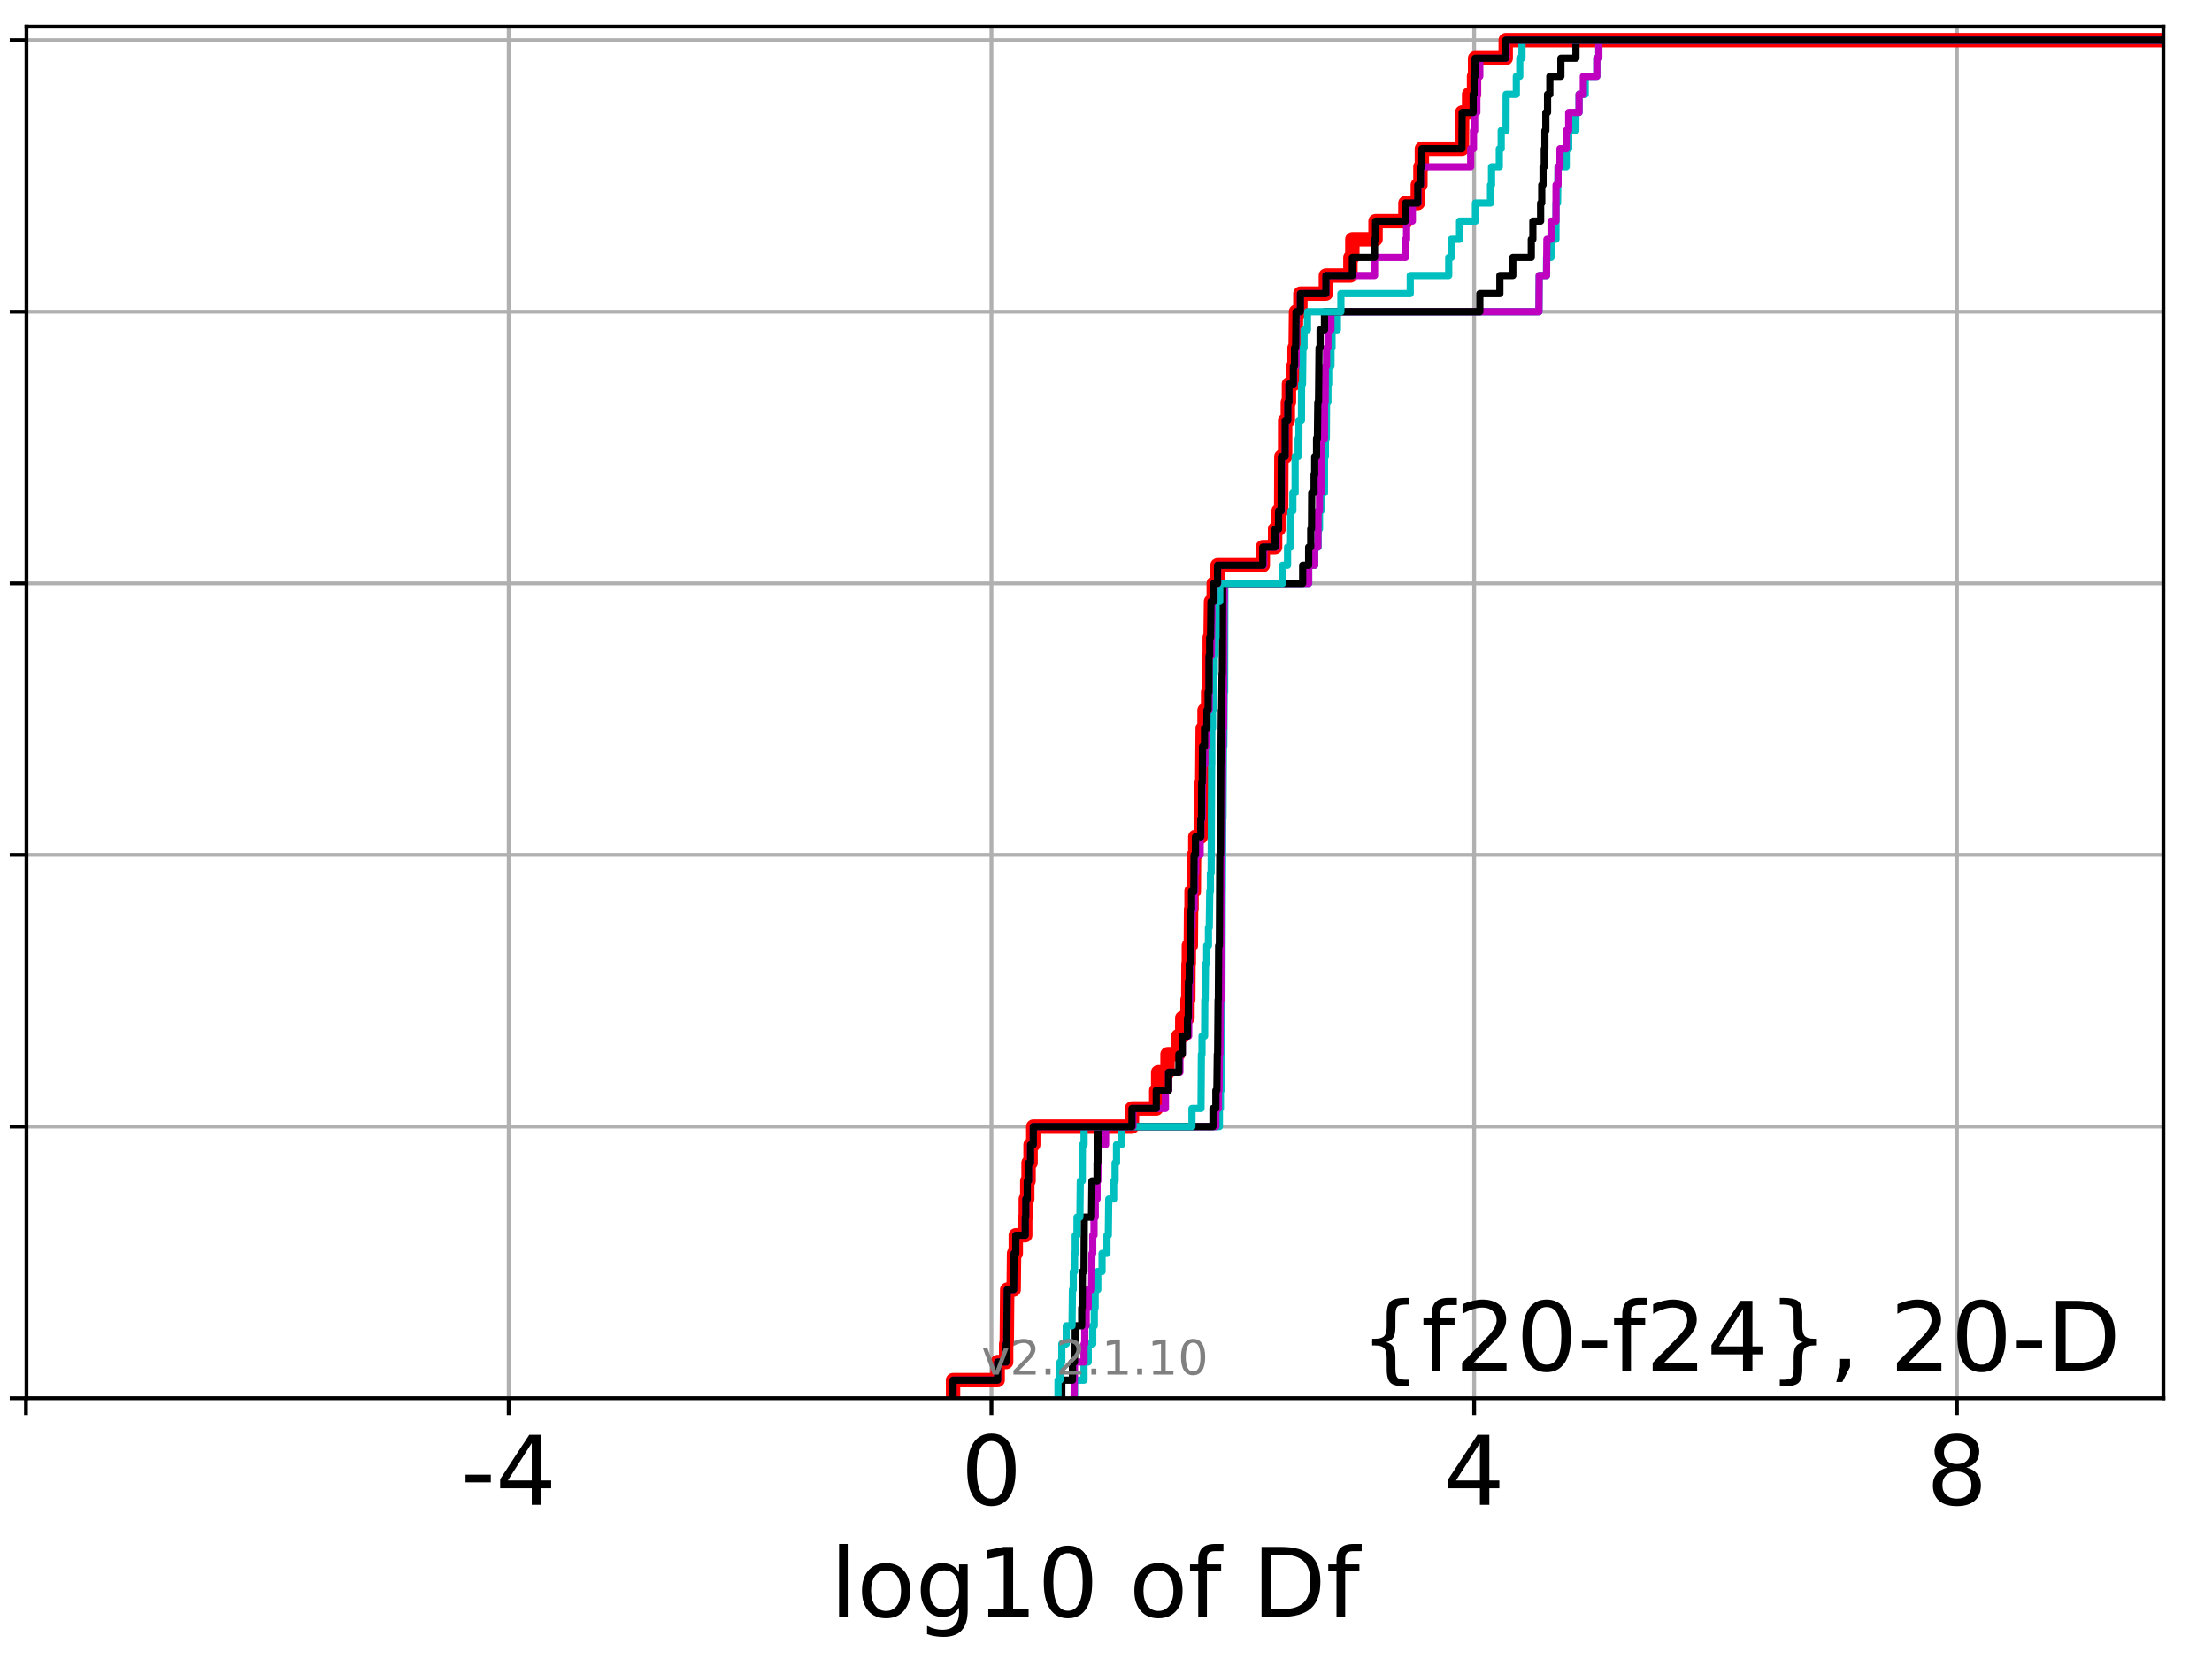 <?xml version="1.0" encoding="utf-8" standalone="no"?>
<!DOCTYPE svg PUBLIC "-//W3C//DTD SVG 1.1//EN"
  "http://www.w3.org/Graphics/SVG/1.1/DTD/svg11.dtd">
<!-- Created with matplotlib (http://matplotlib.org/) -->
<svg height="345.6pt" version="1.1" viewBox="0 0 460.8 345.6" width="460.8pt" xmlns="http://www.w3.org/2000/svg" xmlns:xlink="http://www.w3.org/1999/xlink">
 <defs>
  <style type="text/css">
*{stroke-linecap:butt;stroke-linejoin:round;}
  </style>
 </defs>
 <g id="figure_1">
  <g id="patch_1">
   <path d="M 0 345.6 
L 460.8 345.6 
L 460.8 0 
L 0 0 
z
" style="fill:#ffffff;"/>
  </g>
  <g id="axes_1">
   <g id="patch_2">
    <path d="M 5.52 291.28 
L 450.672 291.28 
L 450.672 5.52 
L 5.52 5.52 
z
" style="fill:#ffffff;"/>
   </g>
   <g id="matplotlib.axis_1">
    <g id="xtick_1">
     <g id="line2d_1">
      <path clip-path="url(#p6a6079d1a7)" d="M 5.411 291.28 
L 5.411 5.52 
" style="fill:none;stroke:#b0b0b0;stroke-linecap:square;stroke-width:0.8;"/>
     </g>
     <g id="line2d_2">
      <defs>
       <path d="M 0 0 
L 0 3.5 
" id="m0b8a33585e" style="stroke:#000000;stroke-width:0.8;"/>
      </defs>
      <g>
       <use style="stroke:#000000;stroke-width:0.8;" x="5.411" xlink:href="#m0b8a33585e" y="291.28"/>
      </g>
     </g>
    </g>
    <g id="xtick_2">
     <g id="line2d_3">
      <path clip-path="url(#p6a6079d1a7)" d="M 105.973 291.28 
L 105.973 5.52 
" style="fill:none;stroke:#b0b0b0;stroke-linecap:square;stroke-width:0.8;"/>
     </g>
     <g id="line2d_4">
      <g>
       <use style="stroke:#000000;stroke-width:0.8;" x="105.973" xlink:href="#m0b8a33585e" y="291.28"/>
      </g>
     </g>
     <g id="text_1">
      <!-- -4 -->
      <defs>
       <path d="M 4.891 31.391 
L 31.203 31.391 
L 31.203 23.391 
L 4.891 23.391 
z
" id="DejaVuSans-2d"/>
       <path d="M 37.797 64.312 
L 12.891 25.391 
L 37.797 25.391 
z
M 35.203 72.906 
L 47.609 72.906 
L 47.609 25.391 
L 58.016 25.391 
L 58.016 17.188 
L 47.609 17.188 
L 47.609 0 
L 37.797 0 
L 37.797 17.188 
L 4.891 17.188 
L 4.891 26.703 
z
" id="DejaVuSans-34"/>
      </defs>
      <g transform="translate(96.003 313.477)scale(0.2 -0.2)">
       <use xlink:href="#DejaVuSans-2d"/>
       <use x="36.084" xlink:href="#DejaVuSans-34"/>
      </g>
     </g>
    </g>
    <g id="xtick_3">
     <g id="line2d_5">
      <path clip-path="url(#p6a6079d1a7)" d="M 206.535 291.28 
L 206.535 5.52 
" style="fill:none;stroke:#b0b0b0;stroke-linecap:square;stroke-width:0.8;"/>
     </g>
     <g id="line2d_6">
      <g>
       <use style="stroke:#000000;stroke-width:0.8;" x="206.535" xlink:href="#m0b8a33585e" y="291.28"/>
      </g>
     </g>
     <g id="text_2">
      <!-- 0 -->
      <defs>
       <path d="M 31.781 66.406 
Q 24.172 66.406 20.328 58.906 
Q 16.5 51.422 16.5 36.375 
Q 16.5 21.391 20.328 13.891 
Q 24.172 6.391 31.781 6.391 
Q 39.453 6.391 43.281 13.891 
Q 47.125 21.391 47.125 36.375 
Q 47.125 51.422 43.281 58.906 
Q 39.453 66.406 31.781 66.406 
z
M 31.781 74.219 
Q 44.047 74.219 50.516 64.516 
Q 56.984 54.828 56.984 36.375 
Q 56.984 17.969 50.516 8.266 
Q 44.047 -1.422 31.781 -1.422 
Q 19.531 -1.422 13.062 8.266 
Q 6.594 17.969 6.594 36.375 
Q 6.594 54.828 13.062 64.516 
Q 19.531 74.219 31.781 74.219 
z
" id="DejaVuSans-30"/>
      </defs>
      <g transform="translate(200.172 313.477)scale(0.2 -0.2)">
       <use xlink:href="#DejaVuSans-30"/>
      </g>
     </g>
    </g>
    <g id="xtick_4">
     <g id="line2d_7">
      <path clip-path="url(#p6a6079d1a7)" d="M 307.096 291.28 
L 307.096 5.52 
" style="fill:none;stroke:#b0b0b0;stroke-linecap:square;stroke-width:0.8;"/>
     </g>
     <g id="line2d_8">
      <g>
       <use style="stroke:#000000;stroke-width:0.8;" x="307.096" xlink:href="#m0b8a33585e" y="291.28"/>
      </g>
     </g>
     <g id="text_3">
      <!-- 4 -->
      <g transform="translate(300.734 313.477)scale(0.2 -0.2)">
       <use xlink:href="#DejaVuSans-34"/>
      </g>
     </g>
    </g>
    <g id="xtick_5">
     <g id="line2d_9">
      <path clip-path="url(#p6a6079d1a7)" d="M 407.658 291.28 
L 407.658 5.52 
" style="fill:none;stroke:#b0b0b0;stroke-linecap:square;stroke-width:0.8;"/>
     </g>
     <g id="line2d_10">
      <g>
       <use style="stroke:#000000;stroke-width:0.8;" x="407.658" xlink:href="#m0b8a33585e" y="291.28"/>
      </g>
     </g>
     <g id="text_4">
      <!-- 8 -->
      <defs>
       <path d="M 31.781 34.625 
Q 24.75 34.625 20.719 30.859 
Q 16.703 27.094 16.703 20.516 
Q 16.703 13.922 20.719 10.156 
Q 24.75 6.391 31.781 6.391 
Q 38.812 6.391 42.859 10.172 
Q 46.922 13.969 46.922 20.516 
Q 46.922 27.094 42.891 30.859 
Q 38.875 34.625 31.781 34.625 
z
M 21.922 38.812 
Q 15.578 40.375 12.031 44.719 
Q 8.5 49.078 8.5 55.328 
Q 8.5 64.062 14.719 69.141 
Q 20.953 74.219 31.781 74.219 
Q 42.672 74.219 48.875 69.141 
Q 55.078 64.062 55.078 55.328 
Q 55.078 49.078 51.531 44.719 
Q 48 40.375 41.703 38.812 
Q 48.828 37.156 52.797 32.312 
Q 56.781 27.484 56.781 20.516 
Q 56.781 9.906 50.312 4.234 
Q 43.844 -1.422 31.781 -1.422 
Q 19.734 -1.422 13.25 4.234 
Q 6.781 9.906 6.781 20.516 
Q 6.781 27.484 10.781 32.312 
Q 14.797 37.156 21.922 38.812 
z
M 18.312 54.391 
Q 18.312 48.734 21.844 45.562 
Q 25.391 42.391 31.781 42.391 
Q 38.141 42.391 41.719 45.562 
Q 45.312 48.734 45.312 54.391 
Q 45.312 60.062 41.719 63.234 
Q 38.141 66.406 31.781 66.406 
Q 25.391 66.406 21.844 63.234 
Q 18.312 60.062 18.312 54.391 
z
" id="DejaVuSans-38"/>
      </defs>
      <g transform="translate(401.296 313.477)scale(0.2 -0.2)">
       <use xlink:href="#DejaVuSans-38"/>
      </g>
     </g>
    </g>
    <g id="text_5">
     <!-- log10 of Df -->
     <defs>
      <path d="M 9.422 75.984 
L 18.406 75.984 
L 18.406 0 
L 9.422 0 
z
" id="DejaVuSans-6c"/>
      <path d="M 30.609 48.391 
Q 23.391 48.391 19.188 42.75 
Q 14.984 37.109 14.984 27.297 
Q 14.984 17.484 19.156 11.844 
Q 23.344 6.203 30.609 6.203 
Q 37.797 6.203 41.984 11.859 
Q 46.188 17.531 46.188 27.297 
Q 46.188 37.016 41.984 42.703 
Q 37.797 48.391 30.609 48.391 
z
M 30.609 56 
Q 42.328 56 49.016 48.375 
Q 55.719 40.766 55.719 27.297 
Q 55.719 13.875 49.016 6.219 
Q 42.328 -1.422 30.609 -1.422 
Q 18.844 -1.422 12.172 6.219 
Q 5.516 13.875 5.516 27.297 
Q 5.516 40.766 12.172 48.375 
Q 18.844 56 30.609 56 
z
" id="DejaVuSans-6f"/>
      <path d="M 45.406 27.984 
Q 45.406 37.75 41.375 43.109 
Q 37.359 48.484 30.078 48.484 
Q 22.859 48.484 18.828 43.109 
Q 14.797 37.75 14.797 27.984 
Q 14.797 18.266 18.828 12.891 
Q 22.859 7.516 30.078 7.516 
Q 37.359 7.516 41.375 12.891 
Q 45.406 18.266 45.406 27.984 
z
M 54.391 6.781 
Q 54.391 -7.172 48.188 -13.984 
Q 42 -20.797 29.203 -20.797 
Q 24.469 -20.797 20.266 -20.094 
Q 16.062 -19.391 12.109 -17.922 
L 12.109 -9.188 
Q 16.062 -11.328 19.922 -12.344 
Q 23.781 -13.375 27.781 -13.375 
Q 36.625 -13.375 41.016 -8.766 
Q 45.406 -4.156 45.406 5.172 
L 45.406 9.625 
Q 42.625 4.781 38.281 2.391 
Q 33.938 0 27.875 0 
Q 17.828 0 11.672 7.656 
Q 5.516 15.328 5.516 27.984 
Q 5.516 40.672 11.672 48.328 
Q 17.828 56 27.875 56 
Q 33.938 56 38.281 53.609 
Q 42.625 51.219 45.406 46.391 
L 45.406 54.688 
L 54.391 54.688 
z
" id="DejaVuSans-67"/>
      <path d="M 12.406 8.297 
L 28.516 8.297 
L 28.516 63.922 
L 10.984 60.406 
L 10.984 69.391 
L 28.422 72.906 
L 38.281 72.906 
L 38.281 8.297 
L 54.391 8.297 
L 54.391 0 
L 12.406 0 
z
" id="DejaVuSans-31"/>
      <path id="DejaVuSans-20"/>
      <path d="M 37.109 75.984 
L 37.109 68.5 
L 28.516 68.5 
Q 23.688 68.5 21.797 66.547 
Q 19.922 64.594 19.922 59.516 
L 19.922 54.688 
L 34.719 54.688 
L 34.719 47.703 
L 19.922 47.703 
L 19.922 0 
L 10.891 0 
L 10.891 47.703 
L 2.297 47.703 
L 2.297 54.688 
L 10.891 54.688 
L 10.891 58.5 
Q 10.891 67.625 15.141 71.797 
Q 19.391 75.984 28.609 75.984 
z
" id="DejaVuSans-66"/>
      <path d="M 19.672 64.797 
L 19.672 8.109 
L 31.594 8.109 
Q 46.688 8.109 53.688 14.938 
Q 60.688 21.781 60.688 36.531 
Q 60.688 51.172 53.688 57.984 
Q 46.688 64.797 31.594 64.797 
z
M 9.812 72.906 
L 30.078 72.906 
Q 51.266 72.906 61.172 64.094 
Q 71.094 55.281 71.094 36.531 
Q 71.094 17.672 61.125 8.828 
Q 51.172 0 30.078 0 
L 9.812 0 
z
" id="DejaVuSans-44"/>
     </defs>
     <g transform="translate(172.91 336.833)scale(0.2 -0.2)">
      <use xlink:href="#DejaVuSans-6c"/>
      <use x="27.783" xlink:href="#DejaVuSans-6f"/>
      <use x="88.965" xlink:href="#DejaVuSans-67"/>
      <use x="152.441" xlink:href="#DejaVuSans-31"/>
      <use x="216.064" xlink:href="#DejaVuSans-30"/>
      <use x="279.688" xlink:href="#DejaVuSans-20"/>
      <use x="311.475" xlink:href="#DejaVuSans-6f"/>
      <use x="372.656" xlink:href="#DejaVuSans-66"/>
      <use x="407.861" xlink:href="#DejaVuSans-20"/>
      <use x="439.648" xlink:href="#DejaVuSans-44"/>
      <use x="516.65" xlink:href="#DejaVuSans-66"/>
     </g>
    </g>
   </g>
   <g id="matplotlib.axis_2">
    <g id="ytick_1">
     <g id="line2d_11">
      <path clip-path="url(#p6a6079d1a7)" d="M 5.52 291.28 
L 450.672 291.28 
" style="fill:none;stroke:#b0b0b0;stroke-linecap:square;stroke-width:0.8;"/>
     </g>
     <g id="line2d_12">
      <defs>
       <path d="M 0 0 
L -3.5 0 
" id="m394e73ec4a" style="stroke:#000000;stroke-width:0.8;"/>
      </defs>
      <g>
       <use style="stroke:#000000;stroke-width:0.8;" x="5.52" xlink:href="#m394e73ec4a" y="291.28"/>
      </g>
     </g>
    </g>
    <g id="ytick_2">
     <g id="line2d_13">
      <path clip-path="url(#p6a6079d1a7)" d="M 5.52 234.694 
L 450.672 234.694 
" style="fill:none;stroke:#b0b0b0;stroke-linecap:square;stroke-width:0.8;"/>
     </g>
     <g id="line2d_14">
      <g>
       <use style="stroke:#000000;stroke-width:0.8;" x="5.52" xlink:href="#m394e73ec4a" y="234.694"/>
      </g>
     </g>
    </g>
    <g id="ytick_3">
     <g id="line2d_15">
      <path clip-path="url(#p6a6079d1a7)" d="M 5.52 178.108 
L 450.672 178.108 
" style="fill:none;stroke:#b0b0b0;stroke-linecap:square;stroke-width:0.8;"/>
     </g>
     <g id="line2d_16">
      <g>
       <use style="stroke:#000000;stroke-width:0.8;" x="5.52" xlink:href="#m394e73ec4a" y="178.108"/>
      </g>
     </g>
    </g>
    <g id="ytick_4">
     <g id="line2d_17">
      <path clip-path="url(#p6a6079d1a7)" d="M 5.52 121.522 
L 450.672 121.522 
" style="fill:none;stroke:#b0b0b0;stroke-linecap:square;stroke-width:0.8;"/>
     </g>
     <g id="line2d_18">
      <g>
       <use style="stroke:#000000;stroke-width:0.8;" x="5.52" xlink:href="#m394e73ec4a" y="121.522"/>
      </g>
     </g>
    </g>
    <g id="ytick_5">
     <g id="line2d_19">
      <path clip-path="url(#p6a6079d1a7)" d="M 5.52 64.935 
L 450.672 64.935 
" style="fill:none;stroke:#b0b0b0;stroke-linecap:square;stroke-width:0.8;"/>
     </g>
     <g id="line2d_20">
      <g>
       <use style="stroke:#000000;stroke-width:0.8;" x="5.52" xlink:href="#m394e73ec4a" y="64.935"/>
      </g>
     </g>
    </g>
    <g id="ytick_6">
     <g id="line2d_21">
      <path clip-path="url(#p6a6079d1a7)" d="M 5.52 8.349 
L 450.672 8.349 
" style="fill:none;stroke:#b0b0b0;stroke-linecap:square;stroke-width:0.8;"/>
     </g>
     <g id="line2d_22">
      <g>
       <use style="stroke:#000000;stroke-width:0.8;" x="5.52" xlink:href="#m394e73ec4a" y="8.349"/>
      </g>
     </g>
    </g>
   </g>
   <g id="line2d_23">
    <path clip-path="url(#p6a6079d1a7)" d="M 198.537 291.28 
L 198.537 287.508 
L 207.829 287.508 
L 207.829 283.735 
L 209.599 283.735 
L 209.599 279.963 
L 209.721 279.963 
L 209.822 268.646 
L 211.165 268.646 
L 211.246 261.101 
L 211.606 261.101 
L 211.606 257.328 
L 213.575 257.328 
L 213.575 253.556 
L 213.687 253.556 
L 213.687 249.783 
L 213.998 249.783 
L 213.998 246.011 
L 214.268 246.011 
L 214.268 242.239 
L 214.685 242.239 
L 214.685 238.466 
L 215.249 238.466 
L 215.249 234.694 
L 235.806 234.694 
L 235.806 230.921 
L 240.868 230.921 
L 240.868 227.149 
L 241.27 227.149 
L 241.27 223.377 
L 243.218 223.377 
L 243.218 219.604 
L 245.446 219.604 
L 245.446 215.832 
L 246.287 215.832 
L 246.287 212.059 
L 247.377 212.059 
L 247.377 208.287 
L 247.538 208.287 
L 247.579 200.742 
L 247.659 200.742 
L 247.659 196.97 
L 248.069 196.97 
L 248.119 189.425 
L 248.221 189.425 
L 248.221 185.653 
L 248.693 185.653 
L 248.744 178.108 
L 249.004 178.108 
L 249.004 174.335 
L 250.145 174.335 
L 250.145 170.563 
L 250.307 170.563 
L 250.331 163.018 
L 250.447 163.018 
L 250.539 151.701 
L 250.926 151.701 
L 250.926 147.928 
L 251.677 147.928 
L 251.677 144.156 
L 251.842 144.156 
L 251.861 136.611 
L 252.003 136.611 
L 252.003 132.839 
L 252.184 132.839 
L 252.275 125.294 
L 252.845 125.294 
L 252.845 121.522 
L 253.634 121.522 
L 253.634 117.749 
L 263.065 117.749 
L 263.065 113.977 
L 265.629 113.977 
L 265.629 110.204 
L 266.348 110.204 
L 266.348 106.432 
L 266.888 106.432 
L 266.935 95.115 
L 267.716 95.115 
L 267.725 87.57 
L 268.279 87.57 
L 268.279 83.797 
L 268.513 83.797 
L 268.513 80.025 
L 269.427 80.025 
L 269.427 76.253 
L 269.679 76.253 
L 269.679 72.48 
L 269.907 72.48 
L 269.986 64.935 
L 270.893 64.935 
L 270.893 61.163 
L 276.206 61.163 
L 276.206 57.391 
L 281.315 57.391 
L 281.315 53.618 
L 281.718 53.618 
L 281.718 49.846 
L 286.549 49.846 
L 286.549 46.073 
L 292.776 46.073 
L 292.776 42.301 
L 295.353 42.301 
L 295.353 38.529 
L 295.901 38.529 
L 295.901 34.756 
L 296.202 34.756 
L 296.202 30.984 
L 304.547 30.984 
L 304.591 23.439 
L 306.04 23.439 
L 306.04 19.667 
L 307.067 19.667 
L 307.067 15.894 
L 307.287 15.894 
L 307.287 12.122 
L 313.667 12.122 
L 313.667 8.349 
L 313.667 8.349 
L 450.672 8.349 
L 450.672 8.349 
" style="fill:none;stroke:#ff0000;stroke-linecap:square;stroke-width:3;"/>
   </g>
   <g id="line2d_24">
    <path clip-path="url(#p6a6079d1a7)" d="M 223.849 291.28 
L 223.849 287.508 
L 225.818 287.508 
L 225.818 283.735 
L 226.697 283.735 
L 226.697 279.963 
L 227.633 279.963 
L 227.633 276.19 
L 227.954 276.19 
L 227.954 272.418 
L 228.134 272.418 
L 228.134 268.646 
L 228.692 268.646 
L 228.692 264.873 
L 229.577 264.873 
L 229.577 261.101 
L 230.601 261.101 
L 230.601 257.328 
L 230.882 257.328 
L 230.969 249.783 
L 231.992 249.783 
L 231.992 246.011 
L 232.291 246.011 
L 232.291 242.239 
L 232.59 242.239 
L 232.59 238.466 
L 233.616 238.466 
L 233.616 234.694 
L 254.019 234.694 
L 254.019 230.921 
L 254.236 230.921 
L 254.236 227.149 
L 254.399 227.149 
L 254.462 212.059 
L 254.529 212.059 
L 254.625 185.653 
L 254.641 185.653 
L 254.718 170.563 
L 254.767 170.563 
L 254.861 155.473 
L 254.944 155.473 
L 255.029 144.156 
L 255.113 144.156 
L 255.161 121.522 
L 272.615 121.522 
L 272.615 117.749 
L 273.87 117.749 
L 273.87 113.977 
L 274.589 113.977 
L 274.589 110.204 
L 274.873 110.204 
L 274.873 106.432 
L 275.207 106.432 
L 275.207 102.66 
L 275.908 102.66 
L 275.909 95.115 
L 276.097 95.115 
L 276.097 91.342 
L 276.299 91.342 
L 276.34 83.797 
L 276.633 83.797 
L 276.633 80.025 
L 276.788 80.025 
L 276.788 76.253 
L 277.266 76.253 
L 277.266 72.48 
L 277.48 72.48 
L 277.48 68.708 
L 278.601 68.708 
L 278.601 64.935 
L 320.582 64.935 
L 320.639 57.391 
L 322.172 57.391 
L 322.172 53.618 
L 323.113 53.618 
L 323.113 49.846 
L 324.133 49.846 
L 324.151 42.301 
L 324.465 42.301 
L 324.573 34.756 
L 326.277 34.756 
L 326.277 30.984 
L 326.787 30.984 
L 326.787 27.211 
L 328.286 27.211 
L 328.286 23.439 
L 328.946 23.439 
L 328.946 19.667 
L 330.229 19.667 
L 330.229 15.894 
L 332.653 15.894 
L 332.653 12.122 
L 333.063 12.122 
L 333.063 8.349 
L 333.063 8.349 
L 450.672 8.349 
L 450.672 8.349 
" style="fill:none;stroke:#00bfbf;stroke-linecap:square;stroke-width:1.5;"/>
   </g>
   <g id="line2d_25">
    <path clip-path="url(#p6a6079d1a7)" d="M 223.753 291.28 
L 223.849 283.735 
L 225.818 283.735 
L 225.818 279.963 
L 225.972 279.963 
L 225.972 276.19 
L 226.272 276.19 
L 226.272 272.418 
L 226.697 272.418 
L 226.697 268.646 
L 227.404 268.646 
L 227.464 261.101 
L 227.633 261.101 
L 227.633 257.328 
L 227.902 257.328 
L 227.902 253.556 
L 228.16 253.556 
L 228.16 249.783 
L 228.537 249.783 
L 228.537 246.011 
L 228.692 246.011 
L 228.783 238.466 
L 230.312 238.466 
L 230.312 234.694 
L 253.283 234.694 
L 253.283 230.921 
L 253.824 230.921 
L 253.824 227.149 
L 253.954 227.149 
L 254.019 219.604 
L 254.132 219.604 
L 254.236 208.287 
L 254.388 208.287 
L 254.495 181.88 
L 254.529 181.88 
L 254.625 166.79 
L 254.641 166.79 
L 254.718 155.473 
L 254.776 155.473 
L 254.776 151.701 
L 254.89 151.701 
L 254.993 125.294 
L 255.029 125.294 
L 255.029 121.522 
L 272.615 121.522 
L 272.615 117.749 
L 273.87 117.749 
L 273.87 113.977 
L 274.533 113.977 
L 274.589 106.432 
L 274.873 106.432 
L 274.873 102.66 
L 275.207 102.66 
L 275.207 98.887 
L 275.326 98.887 
L 275.332 91.342 
L 275.908 91.342 
L 275.909 83.797 
L 276.043 83.797 
L 276.097 76.253 
L 276.34 76.253 
L 276.34 72.48 
L 276.633 72.48 
L 276.633 68.708 
L 277.247 68.708 
L 277.247 64.935 
L 320.582 64.935 
L 320.639 57.391 
L 322.172 57.391 
L 322.25 49.846 
L 323.113 49.846 
L 323.113 46.073 
L 324.133 46.073 
L 324.151 38.529 
L 324.573 38.529 
L 324.573 34.756 
L 324.967 34.756 
L 324.967 30.984 
L 326.277 30.984 
L 326.277 27.211 
L 326.787 27.211 
L 326.787 23.439 
L 328.946 23.439 
L 328.946 19.667 
L 329.834 19.667 
L 329.834 15.894 
L 332.653 15.894 
L 332.653 12.122 
L 333.063 12.122 
L 333.063 8.349 
L 333.063 8.349 
L 450.672 8.349 
L 450.672 8.349 
" style="fill:none;stroke:#bf00bf;stroke-linecap:square;stroke-width:1.5;"/>
   </g>
   <g id="line2d_26">
    <path clip-path="url(#p6a6079d1a7)" d="M 221.192 291.28 
L 221.192 287.508 
L 223.411 287.508 
L 223.411 283.735 
L 223.849 283.735 
L 223.849 279.963 
L 223.99 279.963 
L 223.99 276.19 
L 225.34 276.19 
L 225.34 272.418 
L 225.453 272.418 
L 225.482 264.873 
L 225.818 264.873 
L 225.874 253.556 
L 227.38 253.556 
L 227.464 246.011 
L 228.537 246.011 
L 228.537 242.239 
L 228.692 242.239 
L 228.783 234.694 
L 252.679 234.694 
L 252.679 230.921 
L 253.283 230.921 
L 253.283 227.149 
L 253.496 227.149 
L 253.587 219.604 
L 253.654 219.604 
L 253.749 208.287 
L 253.806 208.287 
L 253.868 196.97 
L 254.017 196.97 
L 254.108 178.108 
L 254.226 178.108 
L 254.317 159.246 
L 254.339 159.246 
L 254.435 147.928 
L 254.495 147.928 
L 254.576 140.384 
L 254.629 140.384 
L 254.703 121.522 
L 271.369 121.522 
L 271.369 117.749 
L 272.615 117.749 
L 272.615 113.977 
L 273.049 113.977 
L 273.049 110.204 
L 273.215 110.204 
L 273.252 102.66 
L 273.744 102.66 
L 273.744 98.887 
L 273.873 98.887 
L 273.873 95.115 
L 274.262 95.115 
L 274.262 91.342 
L 274.442 91.342 
L 274.524 83.797 
L 274.67 83.797 
L 274.778 72.48 
L 274.994 72.48 
L 274.994 68.708 
L 275.908 68.708 
L 275.908 64.935 
L 308.275 64.935 
L 308.275 61.163 
L 312.448 61.163 
L 312.448 57.391 
L 315.148 57.391 
L 315.148 53.618 
L 318.996 53.618 
L 318.996 49.846 
L 319.325 49.846 
L 319.325 46.073 
L 320.94 46.073 
L 320.94 42.301 
L 321.174 42.301 
L 321.174 38.529 
L 321.444 38.529 
L 321.444 34.756 
L 321.702 34.756 
L 321.702 30.984 
L 321.828 30.984 
L 321.828 27.211 
L 322.026 27.211 
L 322.026 23.439 
L 322.383 23.439 
L 322.383 19.667 
L 322.859 19.667 
L 322.859 15.894 
L 325.156 15.894 
L 325.156 12.122 
L 328.298 12.122 
L 328.298 8.349 
L 328.298 8.349 
L 450.672 8.349 
L 450.672 8.349 
" style="fill:none;stroke:#000000;stroke-linecap:square;stroke-width:1.5;"/>
   </g>
   <g id="line2d_27">
    <path clip-path="url(#p6a6079d1a7)" d="M 220.404 291.28 
L 220.404 287.508 
L 220.821 287.508 
L 220.821 283.735 
L 221.192 283.735 
L 221.192 279.963 
L 222.118 279.963 
L 222.118 276.19 
L 223.325 276.19 
L 223.411 268.646 
L 223.58 268.646 
L 223.58 264.873 
L 223.849 264.873 
L 223.849 261.101 
L 223.99 261.101 
L 223.99 257.328 
L 224.362 257.328 
L 224.362 253.556 
L 224.96 253.556 
L 225.043 246.011 
L 225.453 246.011 
L 225.482 238.466 
L 225.83 238.466 
L 225.83 234.694 
L 248.307 234.694 
L 248.307 230.921 
L 250.191 230.921 
L 250.271 219.604 
L 250.399 219.604 
L 250.399 215.832 
L 250.942 215.832 
L 250.981 208.287 
L 251.054 208.287 
L 251.132 200.742 
L 251.381 200.742 
L 251.381 196.97 
L 251.741 196.97 
L 251.741 193.197 
L 251.909 193.197 
L 252.017 185.653 
L 252.148 185.653 
L 252.148 181.88 
L 252.302 181.88 
L 252.408 159.246 
L 252.436 159.246 
L 252.437 151.701 
L 252.595 151.701 
L 252.595 147.928 
L 252.758 147.928 
L 252.862 140.384 
L 252.968 140.384 
L 252.968 136.611 
L 253.118 136.611 
L 253.118 132.839 
L 253.313 132.839 
L 253.333 125.294 
L 254.097 125.294 
L 254.097 121.522 
L 267.184 121.522 
L 267.184 117.749 
L 268.221 117.749 
L 268.221 113.977 
L 268.854 113.977 
L 268.904 106.432 
L 269.323 106.432 
L 269.323 102.66 
L 269.797 102.66 
L 269.798 95.115 
L 270.428 95.115 
L 270.428 91.342 
L 270.586 91.342 
L 270.586 87.57 
L 271.116 87.57 
L 271.141 80.025 
L 271.339 80.025 
L 271.425 72.48 
L 271.659 72.48 
L 271.659 68.708 
L 272.364 68.708 
L 272.364 64.935 
L 279.33 64.935 
L 279.33 61.163 
L 293.78 61.163 
L 293.78 57.391 
L 301.793 57.391 
L 301.793 53.618 
L 302.348 53.618 
L 302.348 49.846 
L 304.058 49.846 
L 304.058 46.073 
L 307.363 46.073 
L 307.363 42.301 
L 310.502 42.301 
L 310.502 38.529 
L 310.713 38.529 
L 310.713 34.756 
L 312.33 34.756 
L 312.33 30.984 
L 312.728 30.984 
L 312.728 27.211 
L 313.735 27.211 
L 313.752 19.667 
L 315.878 19.667 
L 315.878 15.894 
L 316.596 15.894 
L 316.596 12.122 
L 317.055 12.122 
L 317.055 8.349 
L 317.055 8.349 
L 450.672 8.349 
L 450.672 8.349 
" style="fill:none;stroke:#00bfbf;stroke-linecap:square;stroke-width:1.5;"/>
   </g>
   <g id="line2d_28">
    <path clip-path="url(#p6a6079d1a7)" d="M 198.537 291.28 
L 198.537 287.508 
L 207.829 287.508 
L 207.829 283.735 
L 209.599 283.735 
L 209.599 279.963 
L 209.722 279.963 
L 209.822 268.646 
L 211.165 268.646 
L 211.246 261.101 
L 211.606 261.101 
L 211.606 257.328 
L 213.575 257.328 
L 213.575 253.556 
L 213.687 253.556 
L 213.687 249.783 
L 213.998 249.783 
L 213.998 246.011 
L 214.268 246.011 
L 214.268 242.239 
L 214.685 242.239 
L 214.685 238.466 
L 215.249 238.466 
L 215.249 234.694 
L 236.019 234.694 
L 236.019 230.921 
L 242.779 230.921 
L 242.779 227.149 
L 243.432 227.149 
L 243.432 223.377 
L 245.795 223.377 
L 245.795 219.604 
L 246.289 219.604 
L 246.289 215.832 
L 247.615 215.832 
L 247.679 208.287 
L 247.814 208.287 
L 247.814 204.515 
L 247.961 204.515 
L 247.961 200.742 
L 248.124 200.742 
L 248.227 193.197 
L 248.345 193.197 
L 248.345 189.425 
L 248.744 189.425 
L 248.744 185.653 
L 248.923 185.653 
L 248.923 181.88 
L 249.085 181.88 
L 249.085 178.108 
L 250.016 178.108 
L 250.016 174.335 
L 250.186 174.335 
L 250.186 170.563 
L 250.451 170.563 
L 250.484 163.018 
L 250.567 163.018 
L 250.567 159.246 
L 250.958 159.246 
L 250.958 155.473 
L 251.351 155.473 
L 251.429 147.928 
L 251.889 147.928 
L 251.901 136.611 
L 252.336 136.611 
L 252.446 129.066 
L 252.467 129.066 
L 252.467 125.294 
L 252.907 125.294 
L 252.907 121.522 
L 253.655 121.522 
L 253.655 117.749 
L 263.288 117.749 
L 263.288 113.977 
L 265.901 113.977 
L 265.901 110.204 
L 266.35 110.204 
L 266.35 106.432 
L 266.946 106.432 
L 267.012 95.115 
L 267.717 95.115 
L 267.79 87.57 
L 268.286 87.57 
L 268.286 83.797 
L 268.514 83.797 
L 268.514 80.025 
L 269.51 80.025 
L 269.51 76.253 
L 269.979 76.253 
L 270.09 64.935 
L 270.896 64.935 
L 270.896 61.163 
L 276.233 61.163 
L 276.233 57.391 
L 286.349 57.391 
L 286.349 53.618 
L 292.783 53.618 
L 292.783 49.846 
L 293.01 49.846 
L 293.01 46.073 
L 294.221 46.073 
L 294.221 42.301 
L 295.434 42.301 
L 295.434 38.529 
L 295.933 38.529 
L 295.933 34.756 
L 306.37 34.756 
L 306.37 30.984 
L 306.953 30.984 
L 306.953 27.211 
L 307.196 27.211 
L 307.196 23.439 
L 307.654 23.439 
L 307.654 19.667 
L 307.799 19.667 
L 307.799 15.894 
L 308.266 15.894 
L 308.266 12.122 
L 313.821 12.122 
L 313.821 8.349 
L 313.821 8.349 
L 450.672 8.349 
L 450.672 8.349 
" style="fill:none;stroke:#bf00bf;stroke-linecap:square;stroke-width:1.5;"/>
   </g>
   <g id="line2d_29">
    <path clip-path="url(#p6a6079d1a7)" d="M 198.537 291.28 
L 198.537 287.508 
L 207.829 287.508 
L 207.829 283.735 
L 209.599 283.735 
L 209.599 279.963 
L 209.721 279.963 
L 209.822 268.646 
L 211.165 268.646 
L 211.246 261.101 
L 211.606 261.101 
L 211.606 257.328 
L 213.575 257.328 
L 213.575 253.556 
L 213.687 253.556 
L 213.687 249.783 
L 213.998 249.783 
L 213.998 246.011 
L 214.268 246.011 
L 214.268 242.239 
L 214.685 242.239 
L 214.685 238.466 
L 215.249 238.466 
L 215.249 234.694 
L 235.806 234.694 
L 235.806 230.921 
L 240.868 230.921 
L 240.868 227.149 
L 243.43 227.149 
L 243.43 223.377 
L 245.585 223.377 
L 245.585 219.604 
L 246.287 219.604 
L 246.287 215.832 
L 247.377 215.832 
L 247.377 212.059 
L 247.538 212.059 
L 247.579 204.515 
L 247.749 204.515 
L 247.749 200.742 
L 247.933 200.742 
L 247.933 196.97 
L 248.069 196.97 
L 248.119 189.425 
L 248.227 189.425 
L 248.227 185.653 
L 248.693 185.653 
L 248.744 178.108 
L 249.035 178.108 
L 249.035 174.335 
L 250.145 174.335 
L 250.145 170.563 
L 250.307 170.563 
L 250.331 163.018 
L 250.447 163.018 
L 250.521 155.473 
L 250.926 155.473 
L 250.926 151.701 
L 251.422 151.701 
L 251.422 147.928 
L 251.677 147.928 
L 251.677 144.156 
L 251.842 144.156 
L 251.861 136.611 
L 252.003 136.611 
L 252.003 132.839 
L 252.184 132.839 
L 252.275 125.294 
L 252.845 125.294 
L 252.845 121.522 
L 253.634 121.522 
L 253.634 117.749 
L 263.065 117.749 
L 263.065 113.977 
L 265.629 113.977 
L 265.629 110.204 
L 266.348 110.204 
L 266.348 106.432 
L 266.888 106.432 
L 266.935 95.115 
L 267.716 95.115 
L 267.725 87.57 
L 268.279 87.57 
L 268.279 83.797 
L 268.513 83.797 
L 268.513 80.025 
L 269.427 80.025 
L 269.427 76.253 
L 269.679 76.253 
L 269.679 72.48 
L 269.907 72.48 
L 269.986 64.935 
L 270.893 64.935 
L 270.893 61.163 
L 276.206 61.163 
L 276.206 57.391 
L 281.718 57.391 
L 281.718 53.618 
L 286.343 53.618 
L 286.343 49.846 
L 286.549 49.846 
L 286.549 46.073 
L 292.776 46.073 
L 292.776 42.301 
L 295.353 42.301 
L 295.353 38.529 
L 295.901 38.529 
L 295.901 34.756 
L 296.202 34.756 
L 296.202 30.984 
L 304.547 30.984 
L 304.591 23.439 
L 306.881 23.439 
L 306.881 19.667 
L 307.067 19.667 
L 307.067 15.894 
L 307.287 15.894 
L 307.287 12.122 
L 313.667 12.122 
L 313.667 8.349 
L 313.667 8.349 
L 450.672 8.349 
L 450.672 8.349 
" style="fill:none;stroke:#000000;stroke-linecap:square;stroke-width:1.5;"/>
   </g>
   <g id="patch_3">
    <path d="M 5.52 291.28 
L 5.52 5.52 
" style="fill:none;stroke:#000000;stroke-linecap:square;stroke-linejoin:miter;stroke-width:0.8;"/>
   </g>
   <g id="patch_4">
    <path d="M 450.672 291.28 
L 450.672 5.52 
" style="fill:none;stroke:#000000;stroke-linecap:square;stroke-linejoin:miter;stroke-width:0.8;"/>
   </g>
   <g id="patch_5">
    <path d="M 5.52 291.28 
L 450.672 291.28 
" style="fill:none;stroke:#000000;stroke-linecap:square;stroke-linejoin:miter;stroke-width:0.8;"/>
   </g>
   <g id="patch_6">
    <path d="M 5.52 5.52 
L 450.672 5.52 
" style="fill:none;stroke:#000000;stroke-linecap:square;stroke-linejoin:miter;stroke-width:0.8;"/>
   </g>
   <g id="text_6">
    <!-- {f20-f24}, 20-D -->
    <defs>
     <path d="M 51.125 -9.281 
L 51.125 -16.312 
L 48.094 -16.312 
Q 35.938 -16.312 31.812 -12.688 
Q 27.688 -9.078 27.688 1.703 
L 27.688 13.375 
Q 27.688 20.75 25.047 23.578 
Q 22.406 26.422 15.484 26.422 
L 12.5 26.422 
L 12.5 33.406 
L 15.484 33.406 
Q 22.469 33.406 25.078 36.203 
Q 27.688 39.016 27.688 46.297 
L 27.688 58.016 
Q 27.688 68.797 31.812 72.391 
Q 35.938 75.984 48.094 75.984 
L 51.125 75.984 
L 51.125 69 
L 47.797 69 
Q 40.922 69 38.812 66.844 
Q 36.719 64.703 36.719 57.812 
L 36.719 45.703 
Q 36.719 38.031 34.5 34.562 
Q 32.281 31.109 26.906 29.891 
Q 32.328 28.562 34.516 25.094 
Q 36.719 21.625 36.719 14.016 
L 36.719 1.906 
Q 36.719 -4.984 38.812 -7.125 
Q 40.922 -9.281 47.797 -9.281 
z
" id="DejaVuSans-7b"/>
     <path d="M 19.188 8.297 
L 53.609 8.297 
L 53.609 0 
L 7.328 0 
L 7.328 8.297 
Q 12.938 14.109 22.625 23.891 
Q 32.328 33.688 34.812 36.531 
Q 39.547 41.844 41.422 45.531 
Q 43.312 49.219 43.312 52.781 
Q 43.312 58.594 39.234 62.25 
Q 35.156 65.922 28.609 65.922 
Q 23.969 65.922 18.812 64.312 
Q 13.672 62.703 7.812 59.422 
L 7.812 69.391 
Q 13.766 71.781 18.938 73 
Q 24.125 74.219 28.422 74.219 
Q 39.75 74.219 46.484 68.547 
Q 53.219 62.891 53.219 53.422 
Q 53.219 48.922 51.531 44.891 
Q 49.859 40.875 45.406 35.406 
Q 44.188 33.984 37.641 27.219 
Q 31.109 20.453 19.188 8.297 
z
" id="DejaVuSans-32"/>
     <path d="M 12.5 -9.281 
L 15.922 -9.281 
Q 22.75 -9.281 24.828 -7.172 
Q 26.906 -5.078 26.906 1.906 
L 26.906 14.016 
Q 26.906 21.625 29.094 25.094 
Q 31.297 28.562 36.719 29.891 
Q 31.297 31.109 29.094 34.562 
Q 26.906 38.031 26.906 45.703 
L 26.906 57.812 
Q 26.906 64.75 24.828 66.875 
Q 22.75 69 15.922 69 
L 12.5 69 
L 12.5 75.984 
L 15.578 75.984 
Q 27.734 75.984 31.812 72.391 
Q 35.891 68.797 35.891 58.016 
L 35.891 46.297 
Q 35.891 39.016 38.516 36.203 
Q 41.156 33.406 48.094 33.406 
L 51.125 33.406 
L 51.125 26.422 
L 48.094 26.422 
Q 41.156 26.422 38.516 23.578 
Q 35.891 20.75 35.891 13.375 
L 35.891 1.703 
Q 35.891 -9.078 31.812 -12.688 
Q 27.734 -16.312 15.578 -16.312 
L 12.5 -16.312 
z
" id="DejaVuSans-7d"/>
     <path d="M 11.719 12.406 
L 22.016 12.406 
L 22.016 4 
L 14.016 -11.625 
L 7.719 -11.625 
L 11.719 4 
z
" id="DejaVuSans-2c"/>
    </defs>
    <g transform="translate(283.344 285.565)scale(0.2 -0.2)">
     <use xlink:href="#DejaVuSans-7b"/>
     <use x="63.623" xlink:href="#DejaVuSans-66"/>
     <use x="98.828" xlink:href="#DejaVuSans-32"/>
     <use x="162.451" xlink:href="#DejaVuSans-30"/>
     <use x="226.074" xlink:href="#DejaVuSans-2d"/>
     <use x="262.158" xlink:href="#DejaVuSans-66"/>
     <use x="297.363" xlink:href="#DejaVuSans-32"/>
     <use x="360.986" xlink:href="#DejaVuSans-34"/>
     <use x="424.609" xlink:href="#DejaVuSans-7d"/>
     <use x="488.232" xlink:href="#DejaVuSans-2c"/>
     <use x="520.02" xlink:href="#DejaVuSans-20"/>
     <use x="551.807" xlink:href="#DejaVuSans-32"/>
     <use x="615.43" xlink:href="#DejaVuSans-30"/>
     <use x="679.053" xlink:href="#DejaVuSans-2d"/>
     <use x="715.137" xlink:href="#DejaVuSans-44"/>
    </g>
   </g>
   <g id="text_7">
    <!-- v2.2.1.10 -->
    <defs>
     <path d="M 2.984 54.688 
L 12.5 54.688 
L 29.594 8.797 
L 46.688 54.688 
L 56.203 54.688 
L 35.688 0 
L 23.484 0 
z
" id="DejaVuSans-76"/>
     <path d="M 10.688 12.406 
L 21 12.406 
L 21 0 
L 10.688 0 
z
" id="DejaVuSans-2e"/>
    </defs>
    <g style="fill:#808080;" transform="translate(204.463 286.343)scale(0.1 -0.1)">
     <use xlink:href="#DejaVuSans-76"/>
     <use x="59.18" xlink:href="#DejaVuSans-32"/>
     <use x="122.803" xlink:href="#DejaVuSans-2e"/>
     <use x="154.59" xlink:href="#DejaVuSans-32"/>
     <use x="218.213" xlink:href="#DejaVuSans-2e"/>
     <use x="250" xlink:href="#DejaVuSans-31"/>
     <use x="313.623" xlink:href="#DejaVuSans-2e"/>
     <use x="345.41" xlink:href="#DejaVuSans-31"/>
     <use x="409.033" xlink:href="#DejaVuSans-30"/>
    </g>
   </g>
  </g>
 </g>
 <defs>
  <clipPath id="p6a6079d1a7">
   <rect height="285.76" width="445.152" x="5.52" y="5.52"/>
  </clipPath>
 </defs>
</svg>
